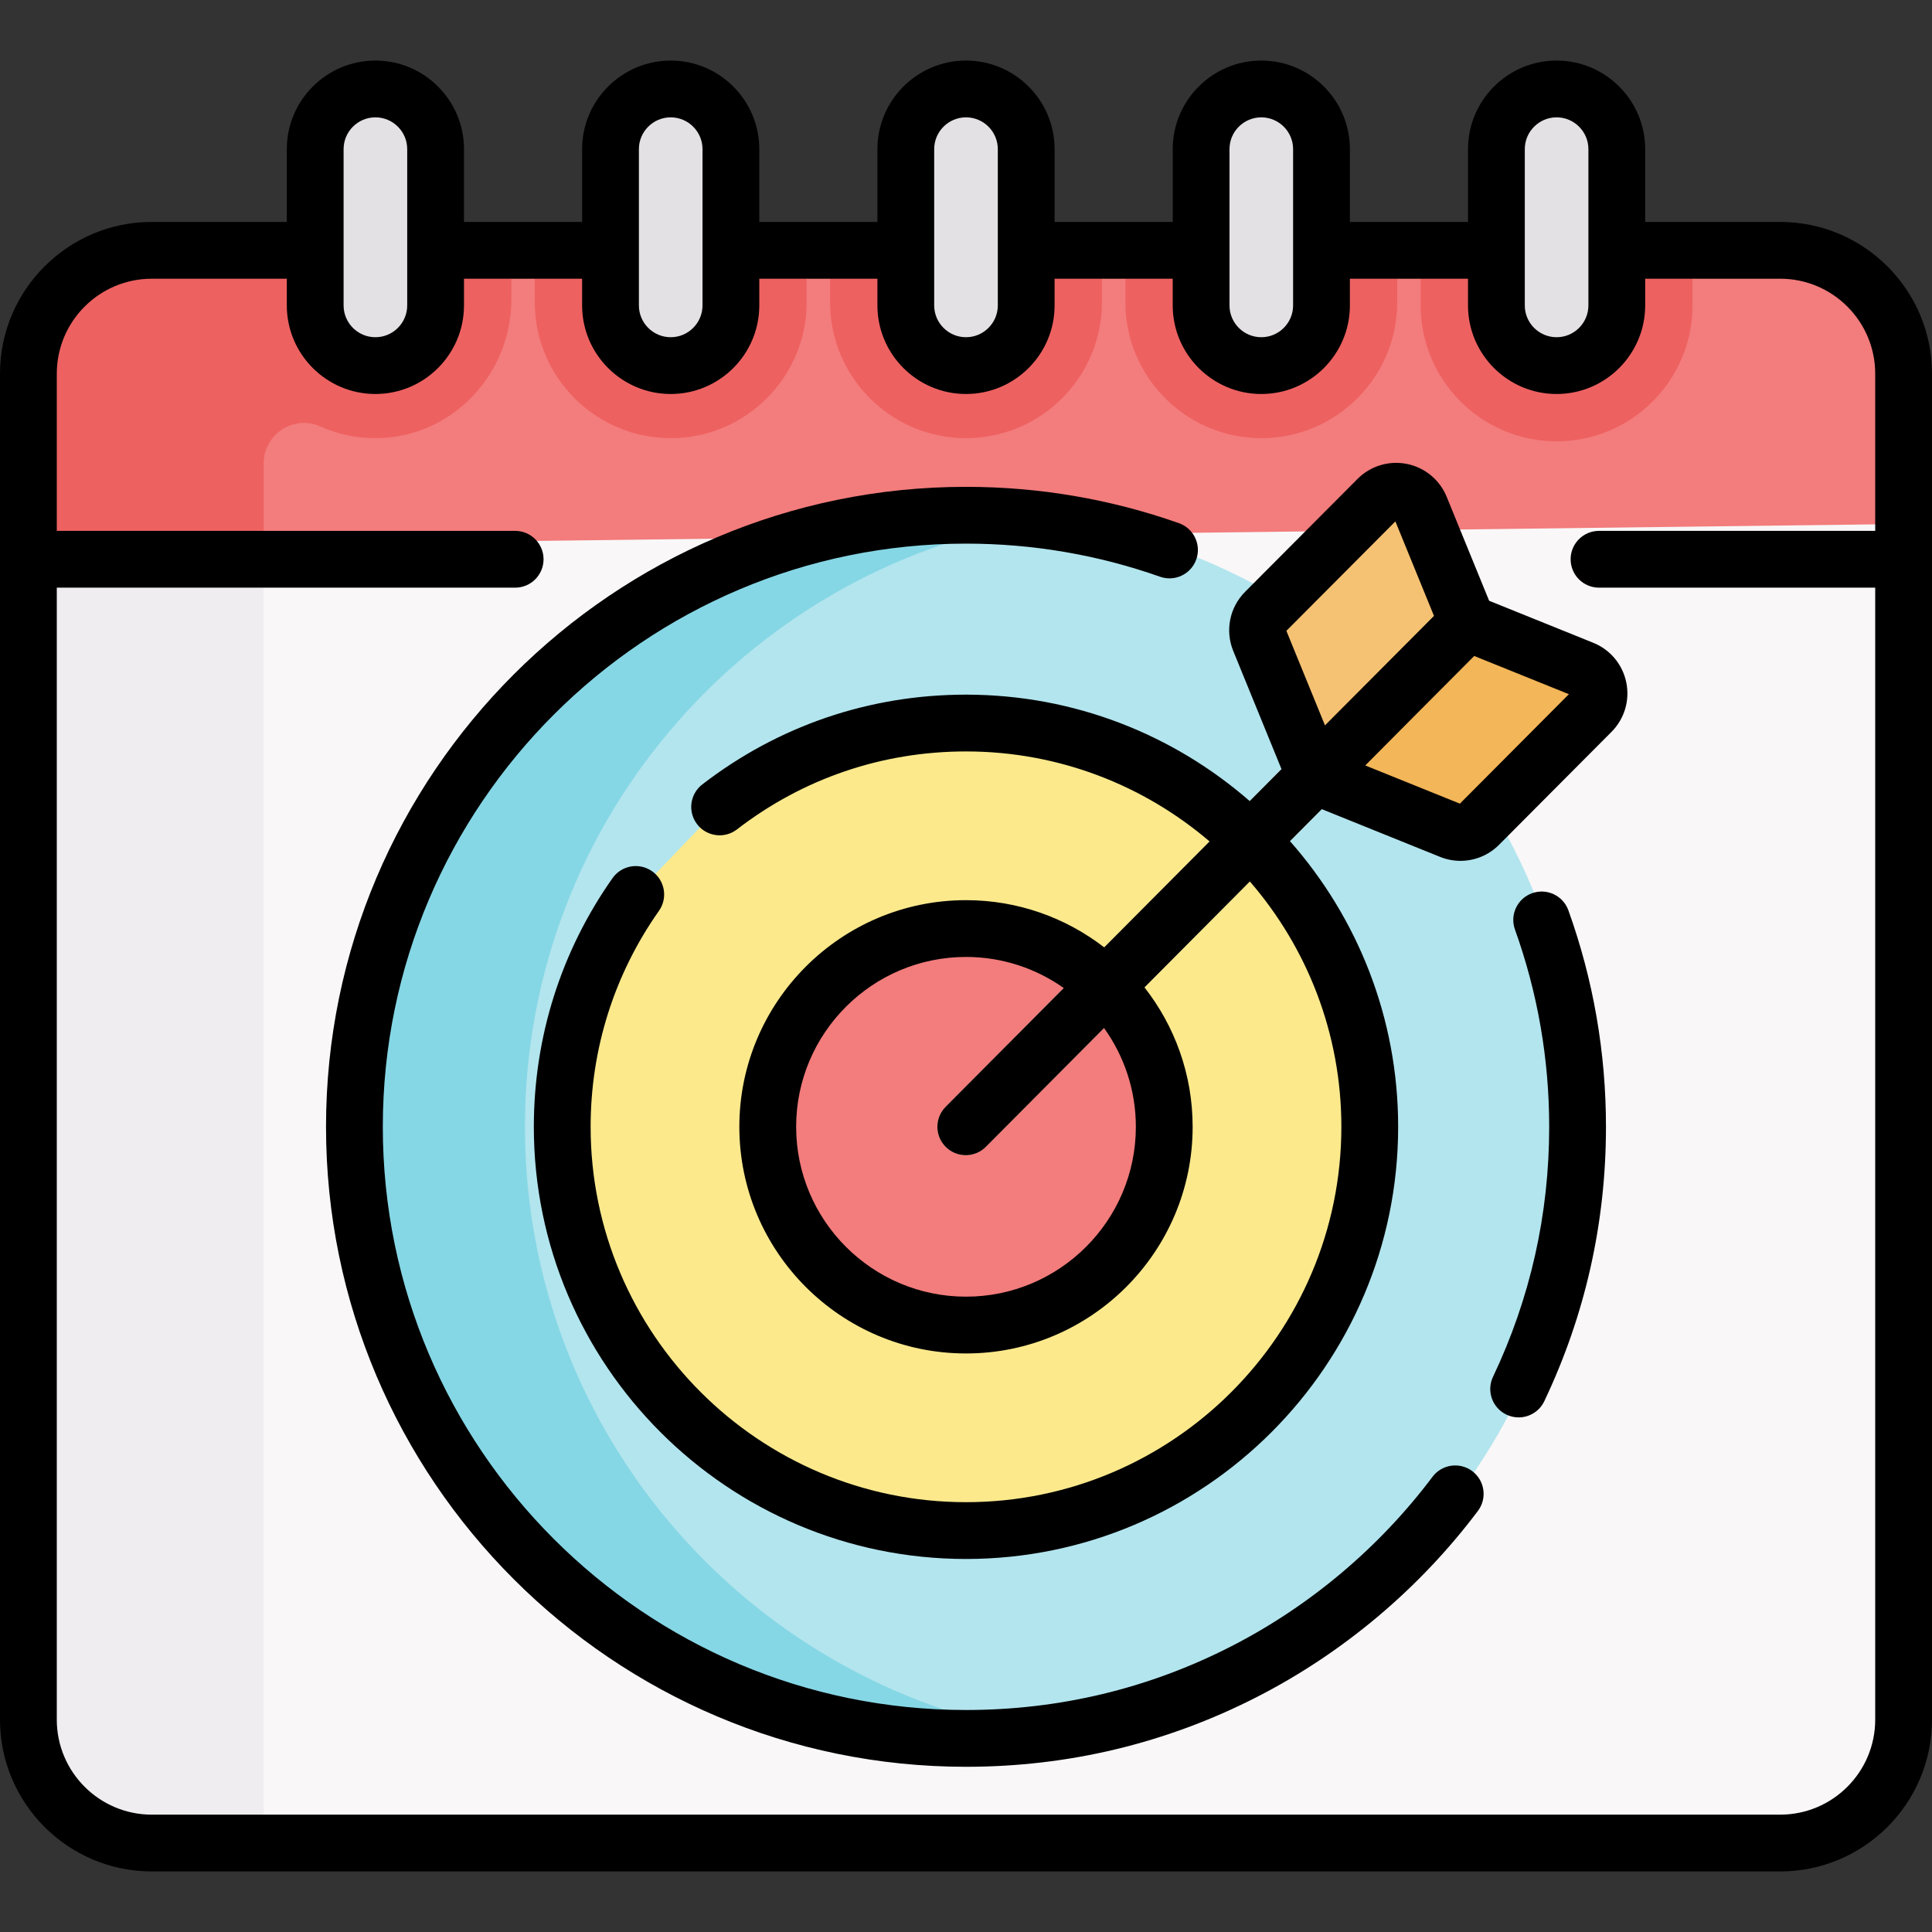 <svg id="Capa_1" enable-background="new 0 0 510.328 510.328" height="512" viewBox="0 0 510.328 510.328" width="512" xmlns="http://www.w3.org/2000/svg"><rect x="0" y="0" width="510.328" height="510.328" fill="#333333" stroke="none"/><g><path d="m494.167 146.217 3.644-2.369 1.476-3.483 3.477-1.954v-39.704c0-17.99-14.59-32.58-32.59-32.58h-430.15c-18 0-32.59 14.59-32.59 32.58v45.823l24.548 7.86-5.007 15.591-5.067-.255 46.698 64.529h370.698l53.992-71.917z" fill="#f37c7c"/><path d="m494.167 146.217 3.644-2.369 1.476-3.483 3.477-1.954v-39.704c0-17.99-14.59-32.58-32.59-32.58h-430.15c-18 0-32.59 14.59-32.59 32.58v45.823l24.548 7.86-5.007 15.591-5.067-.255 46.698 64.529h370.698l53.992-71.917z" fill="#f37c7c"/><path d="m40.024 66.127c-18 0-32.59 14.59-32.59 32.58v45.823l24.548 7.86-5.007 15.591-5.067-.255 46.698 64.529h1.034v-91.69-18.14c0-7.687 7.91-12.934 14.928-9.796 4.595 2.055 9.698 3.17 15.064 3.101 19.759-.254 35.431-16.833 35.431-36.594v-13.009z" fill="#ee6161"/><path d="m502.764 444.922c0 24.119-14.59 38.709-32.59 38.709h-430.15c-18 0-32.59-14.59-32.59-32.59v-306.51l495.33-6.119z" fill="#f9f7f8"/><path d="m69.639 143.762-62.205.768v306.51c0 18 14.59 32.59 32.59 32.59h29.615z" fill="#efedef"/><g><ellipse cx="255.164" cy="297.641" fill="#b3e5ee" rx="162.368" ry="162.368" transform="matrix(.707 -.707 .707 .707 -135.728 267.605)"/><path d="m138.664 297.641c0-81.745 60.75-149.578 139.458-160.755-7.495-1.064-15.174-1.612-22.958-1.612-89.53 0-162.368 72.838-162.368 162.368s72.838 162.368 162.368 162.368c7.784 0 15.453-.552 22.948-1.616-78.708-11.179-139.448-79.007-139.448-160.753z" fill="#86d7e5"/><path d="m167.933 236.269c-12.234 17.356-19.422 38.524-19.422 61.372 0 58.903 47.75 106.653 106.653 106.653s106.653-47.75 106.653-106.653-47.75-106.653-106.653-106.653c-24.501 0-47.068 8.268-65.076 22.157" fill="#fbe98c"/><circle cx="255.164" cy="297.641" fill="#f37c7c" r="52.368"/><g><g id="XMLID_2_"><path d="m375.213 176.89c-2.936-2.921-7.685-2.91-10.606.028l-22.498 22.617c-.033.032-.069.06-.102.093l-92.23 92.72c-2.921 2.937-2.909 7.685.028 10.606 1.463 1.456 3.376 2.183 5.289 2.183 1.926 0 3.852-.737 5.317-2.211l92.139-92.628c.033-.032.069-.059.101-.092l22.59-22.71c2.921-2.936 2.908-7.685-.028-10.606z" fill="#fbe5c6"/></g></g><path d="m219.263 66.127v13.707c0 19.796 16.105 35.901 35.901 35.901s35.901-16.105 35.901-35.901v-13.707z" fill="#ee6161"/><path d="m255.164 95.735c-8.782 0-15.901-7.119-15.901-15.901v-41.274c0-8.782 7.119-15.901 15.901-15.901 8.782 0 15.901 7.119 15.901 15.901v41.274c0 8.782-7.119 15.901-15.901 15.901z" fill="#e4e1e5"/><path d="m141.262 66.127v13.707c0 19.796 16.105 35.901 35.901 35.901s35.901-16.105 35.901-35.901v-13.707z" fill="#ee6161"/><path d="m177.163 95.735c-8.782 0-15.901-7.119-15.901-15.901v-41.274c0-8.782 7.119-15.901 15.901-15.901 8.782 0 15.901 7.119 15.901 15.901v41.274c0 8.782-7.119 15.901-15.901 15.901z" fill="#e4e1e5"/><path d="m99.161 95.735c-8.782 0-15.901-7.119-15.901-15.901v-41.274c0-8.782 7.119-15.901 15.901-15.901 8.782 0 15.901 7.119 15.901 15.901v41.274c0 8.782-7.119 15.901-15.901 15.901z" fill="#e4e1e5"/><path d="m297.265 66.127v13.707c0 19.796 16.104 35.901 35.9 35.901s35.901-16.105 35.901-35.901v-13.707z" fill="#ee6161"/><path d="m333.165 95.735c8.782 0 15.901-7.119 15.901-15.901v-41.274c0-8.782-7.119-15.901-15.901-15.901-8.782 0-15.901 7.119-15.901 15.901v41.274c0 8.782 7.12 15.901 15.901 15.901z" fill="#e4e1e5"/><path d="m447.068 66.127h-71.803v14.546c0 19.796 16.105 35.901 35.901 35.901s35.901-16.105 35.901-35.901v-14.546z" fill="#ee6161"/><path d="m411.167 96.574c8.782 0 15.901-7.119 15.901-15.901v-41.274c0-8.782-7.119-15.901-15.901-15.901-8.782 0-15.901 7.119-15.901 15.901v41.274c0 8.782 7.119 15.901 15.901 15.901z" fill="#e4e1e5"/></g><path d="m387.604 164.457-12.41-30.39c-1.87-4.58-7.81-5.77-11.3-2.27l-29.7 29.82c-1.95 1.97-2.55 4.92-1.5 7.49l14.62 35.8h23.237l18.855-24.817z" fill="#f5c274"/><g><path d="m418.044 176.747c4.59 1.85 5.8 7.78 2.31 11.28l-29.69 29.82c-1.96 1.97-4.91 2.57-7.49 1.53l-35.84-14.46 22.59-22.71.04-.04 17.64-17.71z" fill="#f3b658"/></g></g><g><path d="m404.688 235.939c-3.897 1.401-5.922 5.697-4.521 9.595 6 16.695 9.043 34.227 9.043 52.107 0 23.1-4.993 45.317-14.84 66.037-1.777 3.741-.186 8.215 3.555 9.993 1.04.494 2.136.728 3.215.728 2.805 0 5.495-1.581 6.779-4.283 10.81-22.747 16.291-47.13 16.291-72.475 0-19.615-3.34-38.854-9.928-57.181-1.4-3.898-5.699-5.918-9.594-4.521z"/><path d="m388.896 388.594c-3.312-2.488-8.014-1.821-10.502 1.491-14.062 18.713-32.48 34.217-53.266 44.833-21.784 11.127-45.323 16.769-69.965 16.769-84.941 0-154.046-69.104-154.046-154.046s69.104-154.046 154.046-154.046c17.565 0 34.812 2.942 51.261 8.746 3.904 1.378 8.189-.671 9.567-4.578 1.379-3.906-.671-8.19-4.577-9.568-18.056-6.37-36.981-9.6-56.251-9.6-93.212 0-169.046 75.834-169.046 169.046s75.833 169.046 169.046 169.046c27.036 0 52.871-6.194 76.787-18.41 22.806-11.648 43.012-28.655 58.436-49.181 2.489-3.312 1.821-8.013-1.49-10.502z"/><path d="m420.856 169.792-27.509-11.103-11.215-27.462c-1.831-4.484-5.759-7.729-10.508-8.681-4.745-.95-9.623.528-13.042 3.96l-29.697 29.82c-4.097 4.113-5.325 10.242-3.131 15.616l12.749 31.217-8.4 8.444c-20.066-17.501-46.286-28.116-74.94-28.116-25.453 0-49.54 8.202-69.657 23.719-3.28 2.53-3.888 7.239-1.358 10.519 2.529 3.28 7.24 3.889 10.519 1.358 17.469-13.474 38.388-20.596 60.496-20.596 24.532 0 47.008 8.96 64.338 23.773l-27.831 27.98c-10.113-7.807-22.772-12.467-36.506-12.467-33.011 0-59.868 26.856-59.868 59.868s26.856 59.868 59.868 59.868c33.011 0 59.867-26.856 59.867-59.868 0-13.881-4.762-26.663-12.72-36.828l27.834-27.981c15.053 17.392 24.171 40.056 24.171 64.809 0 54.673-44.479 99.153-99.152 99.153s-99.153-44.48-99.153-99.153c0-20.568 6.242-40.296 18.052-57.052 2.386-3.386 1.576-8.065-1.81-10.451-3.385-2.386-8.065-1.577-10.451 1.81-13.602 19.298-20.792 42.015-20.792 65.693 0 62.944 51.209 114.153 114.153 114.153 62.943 0 114.152-51.209 114.152-114.153 0-28.903-10.803-55.327-28.577-75.459l8.405-8.449 31.226 12.603c1.755.708 3.588 1.053 5.403 1.053 3.757 0 7.439-1.474 10.2-4.246l29.699-29.821c3.417-3.432 4.878-8.313 3.906-13.058s-4.23-8.659-8.721-10.472zm-52.273-32.069 10.196 24.966-14.126 14.184c-.002.002-.004.004-.007.006l-.533.536-14.128 14.185-10.195-24.966zm-68.552 159.918c0 24.74-20.127 44.868-44.867 44.868s-44.868-20.127-44.868-44.868 20.127-44.868 44.868-44.868c9.608 0 18.513 3.046 25.821 8.208l-31.205 31.37c-2.921 2.937-2.909 7.686.028 10.607 1.463 1.456 3.376 2.183 5.29 2.183 1.926 0 3.852-.737 5.317-2.21l31.216-31.381c5.279 7.358 8.4 16.364 8.4 26.091zm85.591-85.361-24.996-10.089 14.483-14.559 14.298-14.357 25.009 10.094z"/><path d="m470.239 58.623h-35.671v-19.224c0-12.903-10.498-23.401-23.401-23.401s-23.401 10.498-23.401 23.401v19.225h-31.199v-19.225c0-12.903-10.498-23.401-23.401-23.401s-23.4 10.498-23.4 23.401v19.225h-31.199v-19.225c0-12.903-10.498-23.401-23.401-23.401s-23.401 10.498-23.401 23.401v19.225h-31.2v-19.225c0-12.903-10.498-23.401-23.401-23.401s-23.401 10.498-23.401 23.401v19.225h-31.2v-19.225c0-12.903-10.498-23.401-23.401-23.401s-23.402 10.497-23.402 23.401v19.225h-35.671c-22.105-.001-40.089 17.983-40.089 40.088v355.529c0 22.105 17.984 40.089 40.089 40.089h430.15c22.105 0 40.089-17.984 40.089-40.089v-355.529c0-22.105-17.983-40.089-40.089-40.089zm-67.473-19.224c0-4.632 3.769-8.401 8.401-8.401s8.401 3.769 8.401 8.401v41.274c0 4.632-3.769 8.401-8.401 8.401s-8.401-3.769-8.401-8.401zm-78.001 0c0-4.632 3.769-8.401 8.4-8.401 4.633 0 8.401 3.769 8.401 8.401v41.274c0 4.632-3.769 8.401-8.401 8.401s-8.4-3.769-8.4-8.401zm-78.002 0c0-4.632 3.769-8.401 8.401-8.401 4.633 0 8.401 3.769 8.401 8.401v41.274c0 4.632-3.769 8.401-8.401 8.401s-8.401-3.769-8.401-8.401zm-78.001 0c0-4.632 3.769-8.401 8.401-8.401s8.401 3.769 8.401 8.401v41.274c0 4.632-3.769 8.401-8.401 8.401s-8.401-3.769-8.401-8.401zm-78.002 0c0-4.632 3.769-8.401 8.401-8.401s8.401 3.769 8.401 8.401v41.274c0 4.632-3.769 8.401-8.401 8.401s-8.401-3.769-8.401-8.401zm379.479 439.931h-430.15c-13.834 0-25.089-11.255-25.089-25.089v-299.013h121.077c4.142 0 7.5-3.358 7.5-7.5s-3.358-7.5-7.5-7.5h-121.077v-41.516c0-13.834 11.255-25.089 25.089-25.089h35.671v7.05c0 12.903 10.498 23.401 23.401 23.401s23.401-10.498 23.401-23.401v-7.05h31.2v7.05c0 12.903 10.498 23.401 23.401 23.401s23.401-10.498 23.401-23.401v-7.05h31.2v7.05c0 12.903 10.498 23.401 23.401 23.401s23.401-10.498 23.401-23.401v-7.05h31.199v7.05c0 12.903 10.497 23.401 23.4 23.401s23.401-10.498 23.401-23.401v-7.05h31.199v7.05c0 12.903 10.498 23.401 23.401 23.401s23.401-10.498 23.401-23.401v-7.05h35.671c13.834 0 25.089 11.255 25.089 25.089v41.516h-72.954c-4.143 0-7.5 3.358-7.5 7.5s3.357 7.5 7.5 7.5h72.954v299.014c.001 13.833-11.254 25.088-25.088 25.088z"/></g></svg>
